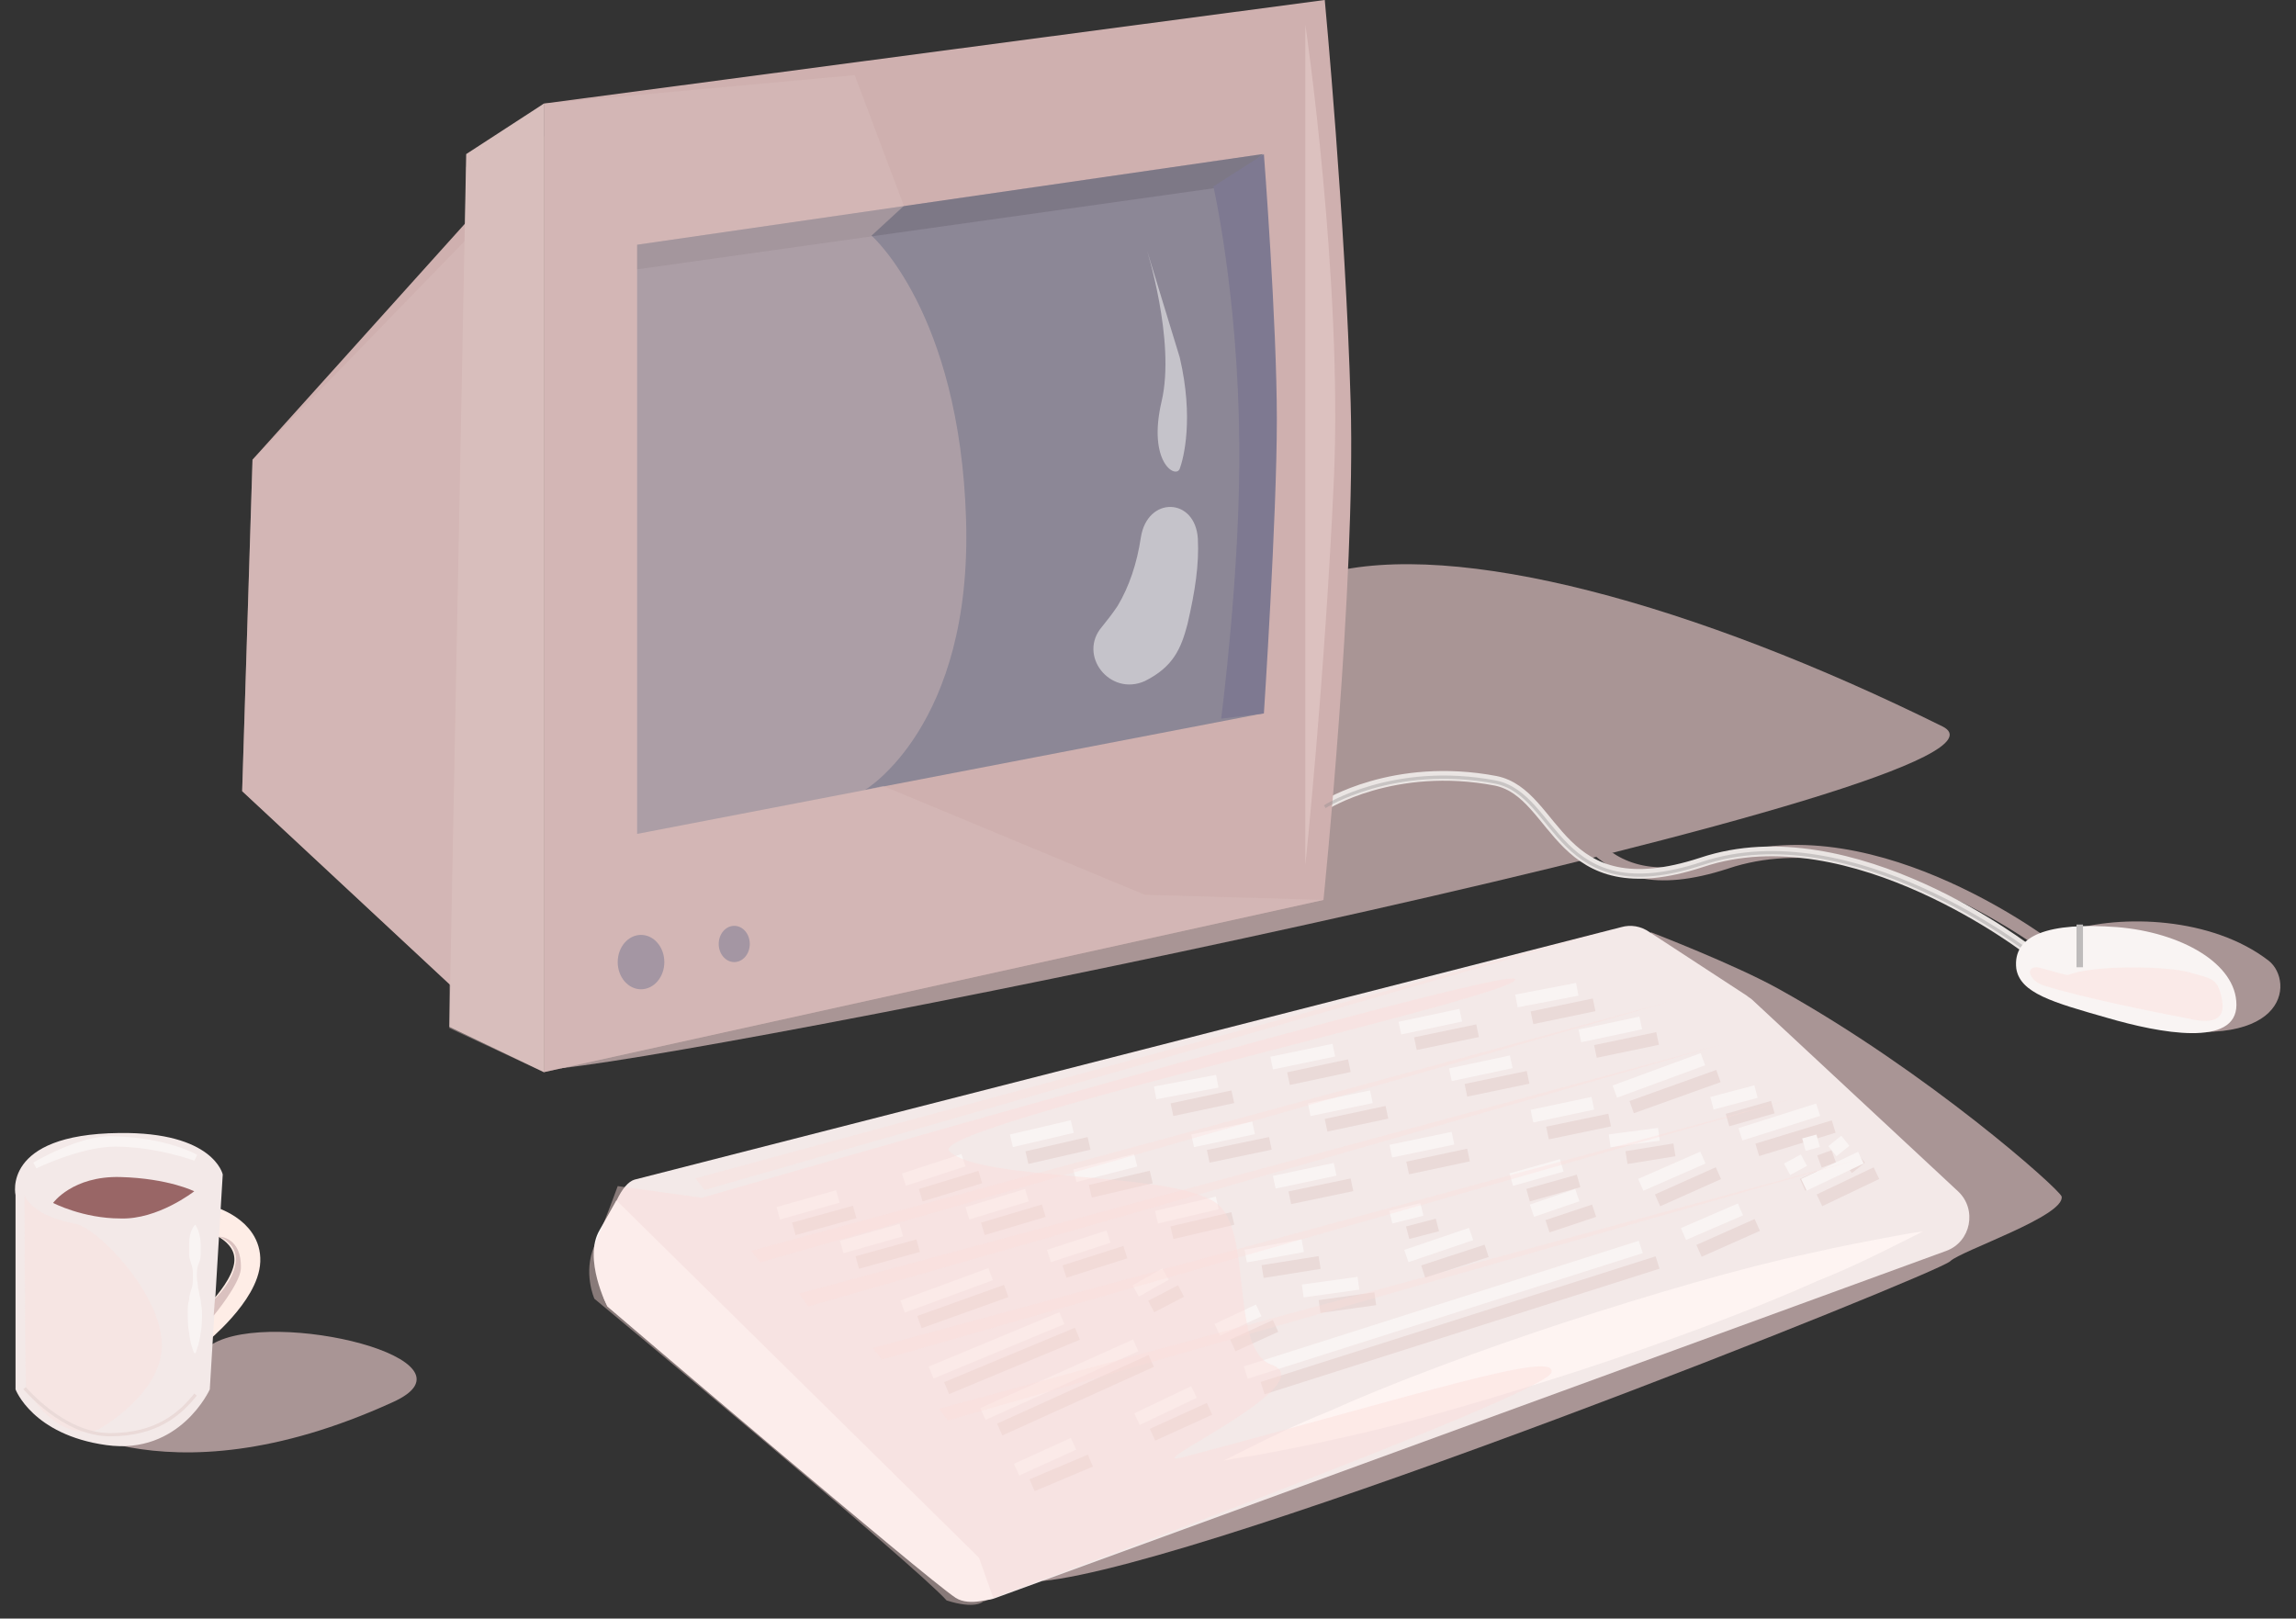 <?xml version="1.0" encoding="utf-8"?>
<!-- Generator: Adobe Illustrator 18.1.1, SVG Export Plug-In . SVG Version: 6.00 Build 0)  -->
<svg version="1.1" xmlns="http://www.w3.org/2000/svg" xmlns:xlink="http://www.w3.org/1999/xlink" x="0px" y="0px"
	 viewBox="0 0 177.3 125" enable-background="new 0 0 177.3 125" xml:space="preserve">
<rect x="0" y="0" width="177.3" height="125" fill="#333333" stroke="none"/>
<g id="bg__x2B__footer">
</g>
<g id="Layer_1">
	<path fill="none" stroke="#A99595" stroke-miterlimit="10" d="M158.7,73.5c0,0-13.8-10.8-25.4-6.9c-11.3,3.7-11-5.3-15.9-6.3
		c-7.9-1.5-13.2,1.9-13.2,1.9"/>
	<path fill="#A99595" d="M3.2,109.1c0,0,9.1,7.4,27.1-0.8c7.4-3.3-9.2-7.3-13.9-4.5"/>
	<path fill="#A99595" d="M127.5,72c0,0,6.5,2.5,9.9,4.4c11.5,6.4,21.6,15.4,21.8,16c0.3,1.5-7.8,4.2-8.6,5
		c-0.8,0.9-57,23.4-70.1,24.7"/>
	<path fill="#A99595" d="M159.7,71.9c4.1-1.3,11.1-1.1,15.5,2.3c2,1.6,1.5,7.5-10.6,4.8"/>
	<path fill="#A99595" d="M102.4,44.3c10-2.7,28.4,2.3,47.6,11.8c8.9,4.4-91.3,24.7-106.7,26.4"/>
	<path fill="none" stroke="#FEEDE6" stroke-width="2" stroke-miterlimit="10" d="M16.1,94.1c0,0,3.1,0.8,3,3.3s-3.8,5.5-3.8,5.5"/>
	<path fill="none" stroke="#EAE5E3" stroke-width="0.75" stroke-miterlimit="10" d="M156.8,73.5c0,0-13.8-10.8-25.4-6.9
		c-11.3,3.7-11-5.3-15.9-6.3c-7.9-1.5-13.2,1.9-13.2,1.9"/>
	<path fill="#CFB0AF" d="M102.2,69.5L42,82.8V8l60.3-8c0,0,1.6,17,2,31.1C104.7,45.1,102.2,69.5,102.2,69.5z"/>
	<polygon fill="#8C8796" points="97.5,55.1 49.2,64.4 49.2,18.9 97.5,11.9 	"/>
	<polygon fill="#CFB0AF" points="42,10.5 19.5,35.5 18.7,61.1 42,82.8 	"/>
	<polygon opacity="0.29" fill="#5B5461" points="97.5,11.9 94.7,14.4 49.2,20.8 49.2,18.9 	"/>
	<path fill="#7E7991" d="M93.7,14.4c0,0,1.9,8.3,2,19.8c0.1,9.8-1.4,21.3-1.4,21.3l3.3-0.4c0,0,1-15.2,1-22.7s-1-20.5-1-20.5
		L93.7,14.4z"/>
	<path opacity="0.68" fill="#E1DFE2" d="M92.5,41.6c-0.2-3.2-3.9-3.3-4.4-0.1c-0.3,2-0.9,3.8-1.8,5.3c-0.4,0.6-0.8,1.1-1.2,1.6
		c-1.9,2.2,0.6,5.4,3.3,4.2c2.2-1.1,2.8-2.5,3.3-4.4C92.3,45.6,92.6,43.6,92.5,41.6z"/>
	<path opacity="0.68" fill="#E1DFE2" d="M88.5,19.1c0,0,2.3,7.2,1.2,11.9s1.1,6,1.4,5.2s1.1-3.9,0-8.6"/>
	<path opacity="0.37" fill="none" stroke="#8C8B8C" stroke-width="0.25" stroke-miterlimit="10" d="M156.8,73.6
		c0,0-13.8-10.8-25.4-6.9c-11.3,3.7-11-5.3-15.9-6.3c-7.9-1.5-13.2,1.9-13.2,1.9"/>
	<polyline fill="#D8BEBC" points="42,82.8 34.7,79.3 36,11.9 42,8 	"/>
	<g>
		<path fill="#F3E9E8" d="M49,91.1l76.2-19.5c0.7-0.2,1.5-0.1,2.2,0.4l7.5,4.9c0.1,0.1,0.3,0.2,0.4,0.3l15.9,14.8
			c1.5,1.4,1,3.9-0.9,4.6l-73.4,26.8c-1,0.4-2.2,0.1-2.9-0.7L47,100.9C45.5,99.4,47,91.7,49,91.1z"/>
		<line fill="none" stroke="#EADAD8" stroke-miterlimit="10" x1="61.3" y1="94.9" x2="66" y2="93.6"/>
		<line fill="none" stroke="#EADAD8" stroke-miterlimit="10" x1="71.1" y1="92.3" x2="75.7" y2="90.9"/>
		<line fill="none" stroke="#EADAD8" stroke-miterlimit="10" x1="79.3" y1="89.4" x2="84.1" y2="88.3"/>
		<line fill="none" stroke="#EADAD8" stroke-miterlimit="10" x1="90.5" y1="85.7" x2="95.2" y2="84.7"/>
		<line fill="none" stroke="#EADAD8" stroke-miterlimit="10" x1="99.5" y1="83.3" x2="104.2" y2="82.3"/>
		<line fill="none" stroke="#EADAD8" stroke-miterlimit="10" x1="109.3" y1="80.6" x2="114.1" y2="79.6"/>
		<line fill="none" stroke="#EADAD8" stroke-miterlimit="10" x1="118.3" y1="78.6" x2="123.1" y2="77.6"/>
		<line fill="none" stroke="#EADAD8" stroke-miterlimit="10" x1="66.2" y1="97.5" x2="70.9" y2="96.2"/>
		<line fill="none" stroke="#EADAD8" stroke-miterlimit="10" x1="75.9" y1="94.9" x2="80.6" y2="93.5"/>
		<line fill="none" stroke="#EADAD8" stroke-miterlimit="10" x1="84.2" y1="92" x2="88.9" y2="90.9"/>
		<line fill="none" stroke="#EADAD8" stroke-miterlimit="10" x1="93.3" y1="89.3" x2="98.1" y2="88.3"/>
		<line fill="none" stroke="#EADAD8" stroke-miterlimit="10" x1="102.4" y1="86.9" x2="107.1" y2="85.9"/>
		<line fill="none" stroke="#EADAD8" stroke-miterlimit="10" x1="113.2" y1="84.2" x2="118" y2="83.2"/>
		<line fill="none" stroke="#EADAD8" stroke-miterlimit="10" x1="123.2" y1="81.2" x2="128" y2="80.2"/>
		<line fill="none" stroke="#EADAD8" stroke-miterlimit="10" x1="71" y1="102.1" x2="77.7" y2="99.7"/>
		<line fill="none" stroke="#EADAD8" stroke-miterlimit="10" x1="126" y1="85.5" x2="132.7" y2="83.1"/>
		<line fill="none" stroke="#EADAD8" stroke-miterlimit="10" x1="82.2" y1="98.2" x2="86.9" y2="96.7"/>
		<line fill="none" stroke="#EADAD8" stroke-miterlimit="10" x1="90.5" y1="95.2" x2="95.2" y2="94.1"/>
		<line fill="none" stroke="#EADAD8" stroke-miterlimit="10" x1="99.6" y1="92.5" x2="104.4" y2="91.5"/>
		<line fill="none" stroke="#EADAD8" stroke-miterlimit="10" x1="108.7" y1="90.2" x2="113.4" y2="89.2"/>
		<line fill="none" stroke="#EADAD8" stroke-miterlimit="10" x1="119.5" y1="87.5" x2="124.3" y2="86.5"/>
		<line fill="none" stroke="#EADAD8" stroke-miterlimit="10" x1="73.1" y1="107.2" x2="83.2" y2="103"/>
		<line fill="none" stroke="#EADAD8" stroke-miterlimit="10" x1="77.2" y1="110.4" x2="88.9" y2="105.1"/>
		<line fill="none" stroke="#EADAD8" stroke-miterlimit="10" x1="79.7" y1="114.7" x2="84.2" y2="112.8"/>
		<line fill="none" stroke="#EADAD8" stroke-miterlimit="10" x1="89" y1="110.8" x2="93.4" y2="108.8"/>
		<line fill="none" stroke="#EADAD8" stroke-miterlimit="10" x1="97.5" y1="107.2" x2="128" y2="97.5"/>
		<line fill="none" stroke="#EADAD8" stroke-miterlimit="10" x1="131.2" y1="96.6" x2="135.7" y2="94.6"/>
		<line fill="none" stroke="#EADAD8" stroke-miterlimit="10" x1="140.5" y1="92.7" x2="144.9" y2="90.6"/>
		<line fill="none" stroke="#EADAD8" stroke-miterlimit="10" x1="139.2" y1="91.5" x2="140.5" y2="90.9"/>
		<line fill="none" stroke="#EADAD8" stroke-miterlimit="10" x1="142.7" y1="90.2" x2="143.7" y2="89.4"/>
		<line fill="none" stroke="#EADAD8" stroke-miterlimit="10" x1="140.5" y1="89.7" x2="141.6" y2="89.3"/>
		<line fill="none" stroke="#EADAD8" stroke-miterlimit="10" x1="135.7" y1="88.8" x2="141.6" y2="87"/>
		<line fill="none" stroke="#EADAD8" stroke-miterlimit="10" x1="133.4" y1="86.5" x2="136.9" y2="85.5"/>
		<line fill="none" stroke="#EADAD8" stroke-miterlimit="10" x1="88.9" y1="100.9" x2="91.2" y2="99.7"/>
		<line fill="none" stroke="#EADAD8" stroke-miterlimit="10" x1="97.5" y1="98.2" x2="101.9" y2="97.5"/>
		<line fill="none" stroke="#EADAD8" stroke-miterlimit="10" x1="108.7" y1="95.2" x2="111" y2="94.6"/>
		<line fill="none" stroke="#EADAD8" stroke-miterlimit="10" x1="118" y1="92.3" x2="121.9" y2="91.2"/>
		<line fill="none" stroke="#EADAD8" stroke-miterlimit="10" x1="125.6" y1="89.4" x2="129.3" y2="88.8"/>
		<line fill="none" stroke="#EADAD8" stroke-miterlimit="10" x1="95.2" y1="103.9" x2="98.5" y2="102.4"/>
		<line fill="none" stroke="#EADAD8" stroke-miterlimit="10" x1="101.9" y1="100.9" x2="106.2" y2="100.3"/>
		<line fill="none" stroke="#EADAD8" stroke-miterlimit="10" x1="109.9" y1="98.2" x2="114.8" y2="96.6"/>
		<line fill="none" stroke="#EADAD8" stroke-miterlimit="10" x1="119.5" y1="94.7" x2="123.1" y2="93.5"/>
		<line fill="none" stroke="#EADAD8" stroke-miterlimit="10" x1="128" y1="92.7" x2="132.7" y2="90.6"/>
		<path fill="#FCF9F8" d="M47.6,92.7l28,27.6l1.1,3.1c0,0-1.8,0.7-2.9,0c-2.3-1.5-26.9-22.5-26.9-22.5s-1.9-3.7-0.6-5.9
			C47.6,92.7,47.6,92.7,47.6,92.7z"/>
		<line fill="none" stroke="#F9F4F3" stroke-miterlimit="10" x1="60.1" y1="93.7" x2="64.7" y2="92.4"/>
		<line fill="none" stroke="#F9F4F3" stroke-miterlimit="10" x1="69.8" y1="91.1" x2="74.4" y2="89.6"/>
		<line fill="none" stroke="#F9F4F3" stroke-miterlimit="10" x1="78.1" y1="88.1" x2="82.8" y2="87"/>
		<line fill="none" stroke="#F9F4F3" stroke-miterlimit="10" x1="89.2" y1="84.4" x2="94" y2="83.5"/>
		<line fill="none" stroke="#F9F4F3" stroke-miterlimit="10" x1="98.2" y1="82.1" x2="103" y2="81.1"/>
		<line fill="none" stroke="#F9F4F3" stroke-miterlimit="10" x1="108.1" y1="79.4" x2="112.8" y2="78.4"/>
		<line fill="none" stroke="#F9F4F3" stroke-miterlimit="10" x1="117.1" y1="77.3" x2="121.8" y2="76.4"/>
		<line fill="none" stroke="#F9F4F3" stroke-miterlimit="10" x1="65" y1="96.3" x2="69.6" y2="95"/>
		<line fill="none" stroke="#F9F4F3" stroke-miterlimit="10" x1="74.7" y1="93.7" x2="79.3" y2="92.3"/>
		<line fill="none" stroke="#F9F4F3" stroke-miterlimit="10" x1="83" y1="90.8" x2="87.7" y2="89.6"/>
		<line fill="none" stroke="#F9F4F3" stroke-miterlimit="10" x1="92.1" y1="88.1" x2="96.8" y2="87.1"/>
		<line fill="none" stroke="#F9F4F3" stroke-miterlimit="10" x1="101.1" y1="85.7" x2="105.9" y2="84.7"/>
		<line fill="none" stroke="#F9F4F3" stroke-miterlimit="10" x1="112" y1="83" x2="116.7" y2="82"/>
		<line fill="none" stroke="#F9F4F3" stroke-miterlimit="10" x1="122" y1="80" x2="126.7" y2="79"/>
		<line fill="none" stroke="#F9F4F3" stroke-miterlimit="10" x1="69.7" y1="100.9" x2="76.5" y2="98.4"/>
		<line fill="none" stroke="#F9F4F3" stroke-miterlimit="10" x1="124.7" y1="84.3" x2="131.5" y2="81.8"/>
		<line fill="none" stroke="#F9F4F3" stroke-miterlimit="10" x1="81" y1="97" x2="85.6" y2="95.5"/>
		<line fill="none" stroke="#F9F4F3" stroke-miterlimit="10" x1="89.3" y1="94" x2="94" y2="92.9"/>
		<line fill="none" stroke="#F9F4F3" stroke-miterlimit="10" x1="98.4" y1="91.3" x2="103.1" y2="90.3"/>
		<line fill="none" stroke="#F9F4F3" stroke-miterlimit="10" x1="107.4" y1="88.9" x2="112.2" y2="87.9"/>
		<line fill="none" stroke="#F9F4F3" stroke-miterlimit="10" x1="118.3" y1="86.2" x2="123" y2="85.2"/>
		<line fill="none" stroke="#F9F4F3" stroke-miterlimit="10" x1="71.9" y1="106" x2="82" y2="101.8"/>
		<line fill="none" stroke="#F9F4F3" stroke-miterlimit="10" x1="75.9" y1="109.2" x2="87.7" y2="103.9"/>
		<line fill="none" stroke="#F9F4F3" stroke-miterlimit="10" x1="78.5" y1="113.5" x2="82.9" y2="111.5"/>
		<line fill="none" stroke="#F9F4F3" stroke-miterlimit="10" x1="87.8" y1="109.6" x2="92.2" y2="107.5"/>
		<line fill="none" stroke="#F9F4F3" stroke-miterlimit="10" x1="96.2" y1="106" x2="126.7" y2="96.3"/>
		<line fill="none" stroke="#F9F4F3" stroke-miterlimit="10" x1="130" y1="95.3" x2="134.4" y2="93.4"/>
		<line fill="none" stroke="#F9F4F3" stroke-miterlimit="10" x1="139.3" y1="91.5" x2="143.7" y2="89.4"/>
		<line fill="none" stroke="#F9F4F3" stroke-miterlimit="10" x1="138" y1="90.3" x2="139.3" y2="89.6"/>
		<line fill="none" stroke="#F9F4F3" stroke-miterlimit="10" x1="141.5" y1="88.9" x2="142.5" y2="88.1"/>
		<line fill="none" stroke="#F9F4F3" stroke-miterlimit="10" x1="139.3" y1="88.4" x2="140.4" y2="88.1"/>
		<line fill="none" stroke="#F9F4F3" stroke-miterlimit="10" x1="134.4" y1="87.6" x2="140.4" y2="85.7"/>
		<line fill="none" stroke="#F9F4F3" stroke-miterlimit="10" x1="132.2" y1="85.2" x2="135.6" y2="84.3"/>
		<line fill="none" stroke="#F9F4F3" stroke-miterlimit="10" x1="87.7" y1="99.7" x2="90" y2="98.4"/>
		<line fill="none" stroke="#F9F4F3" stroke-miterlimit="10" x1="96.2" y1="97" x2="100.6" y2="96.2"/>
		<line fill="none" stroke="#F9F4F3" stroke-miterlimit="10" x1="107.4" y1="94" x2="109.8" y2="93.4"/>
		<line fill="none" stroke="#F9F4F3" stroke-miterlimit="10" x1="116.7" y1="91.1" x2="120.6" y2="90"/>
		<line fill="none" stroke="#F9F4F3" stroke-miterlimit="10" x1="124.3" y1="88.1" x2="128.1" y2="87.6"/>
		<line fill="none" stroke="#F9F4F3" stroke-miterlimit="10" x1="94" y1="102.7" x2="97.2" y2="101.2"/>
		<line fill="none" stroke="#F9F4F3" stroke-miterlimit="10" x1="100.6" y1="99.7" x2="104.9" y2="99.1"/>
		<line fill="none" stroke="#F9F4F3" stroke-miterlimit="10" x1="108.6" y1="97" x2="113.6" y2="95.3"/>
		<line fill="none" stroke="#F9F4F3" stroke-miterlimit="10" x1="118.3" y1="93.5" x2="121.8" y2="92.3"/>
		<line fill="none" stroke="#F9F4F3" stroke-miterlimit="10" x1="126.7" y1="91.5" x2="131.5" y2="89.4"/>
	</g>
	<path fill="#F9F4F3" d="M155.7,74.8c-0.3-2.6,2.5-3.6,7.8-3.2c4.9,0.4,9.2,2.8,9.2,6c0,3.3-5.9,2.2-10,1
		C158.5,77.4,156,76.7,155.7,74.8z"/>
	<path opacity="0.41" fill="#FCDCD8" d="M157.8,76.1c-1-0.3-1.5-1.4-0.5-1.4c0.2,0,2.1,0.6,2.4,0.6c1.9-0.8,7.7-0.7,9.4-0.2
		c1.7,0.5,2.2,0.4,2.5,2.2c0.3,1.8-1.3,1.7-2.9,1.3C166.5,78.2,160.6,77,157.8,76.1z"/>
	<line fill="none" stroke="#BEBBBB" stroke-width="0.5" stroke-miterlimit="10" x1="160.6" y1="74.7" x2="160.6" y2="71.4"/>
	<path fill="#F3E9E8" d="M1.2,92.3v15c0,0,1.3,3.5,7,4.3s8-4.3,8-4.3l1-16.6c0,0-0.7-3.3-8-3.2C0.1,87.6,1.2,92.3,1.2,92.3z"/>
	<path fill="#996666" d="M4.1,92.9c0,0,1.5-2.1,5.2-2s5.7,1.1,5.7,1.1s-2.8,2.2-5.7,2.1C6.4,94.1,4.1,92.9,4.1,92.9z"/>
	<path fill="none" stroke="#F9F4F3" stroke-width="0.5" stroke-miterlimit="10" d="M2.7,90c0,0,3.5-1.7,6.2-1.7
		c3.2,0,6.2,1.1,6.2,1.1s-2.2-1.3-6.4-1.4C6.2,87.9,2.7,90,2.7,90z"/>
	<ellipse fill="#7E7991" cx="49.5" cy="74.3" rx="1.8" ry="2.1"/>
	<ellipse fill="#7E7991" cx="56.7" cy="72.9" rx="1.2" ry="1.4"/>
	<path opacity="0.42" fill="#D8BEBC" d="M66,5.8l3.8,10.1l-2.5,2.3c0,0,6.8,5.9,7.3,21.9S66.8,61,66.8,61l1.4-0.3l20.2,8.4l13.8,0.4
		L42,82.8l-7.3-3.4V76l-16-14.9l0.8-25.6l16.4-16.9l0.1-5.7L42,8L66,5.8z"/>
	<path opacity="0.8" fill="#E0C5C3" d="M100.8,1.9c0,0,2.9,19.8,2.2,35.2s-2.2,29.7-2.2,29.7"/>
	<g>
		<path fill="#FEF4F2" d="M94.5,112.8c0,0,0.8-0.4,2.2-1.1c1.4-0.7,3.4-1.7,5.9-2.7c4.9-2.2,11.6-4.7,18.3-6.9
			c6.8-2.2,13.6-4.2,18.8-5.3c2.6-0.6,4.8-1,6.4-1.3c1.5-0.3,2.4-0.4,2.4-0.4s-0.8,0.4-2.2,1.1c-1.4,0.7-3.4,1.7-5.9,2.7
			c-4.9,2.2-11.6,4.7-18.3,6.9c-6.8,2.2-13.6,4.2-18.8,5.3c-2.6,0.6-4.8,1-6.4,1.3C95.4,112.6,94.5,112.8,94.5,112.8z"/>
	</g>
	<path opacity="0.42" fill="#FCDCD8" d="M54.2,92.5c0,0,62-17.9,62.8-16.9c1,1.2-45.6,11.4-43.7,13.3c2.5,2.4,17.1,1.5,20.6,4
		c2.9,2,1,11.3,4.3,12.5c4.2,1.5-11.1,8.3-6.7,7.1c18.1-4.8,28.8-8.3,28.3-6.5s-43.9,17.7-43.9,17.7s-0.6,0.6-2.8-0.1
		c-2.3-2.6-27.2-23.3-27.2-23.3s-0.9-2,0-4.1c0.9-2.1,1.8-4.6,1.8-4.6L54.2,92.5z"/>
	<polyline opacity="0.32" fill="#FCDCD8" points="58,96.6 129.1,77.3 58.7,97.5 	"/>
	<polyline opacity="0.32" fill="#FCDCD8" points="53.7,91 124.8,71.7 54.4,91.9 	"/>
	<polyline opacity="0.32" fill="#FCDCD8" points="61.7,99.9 132.8,80.7 62.4,100.9 	"/>
	<polyline opacity="0.32" fill="#FCDCD8" points="67.4,104.1 138.6,84.8 68.1,105 	"/>
	<polyline opacity="0.32" fill="#FCDCD8" points="72.5,108.8 143.6,89.5 73.2,109.7 	"/>
	<path opacity="0.32" fill="#FCDCD8" d="M1.9,92.3c0,0,0.5,1.6,3.9,2.2c1.7,0.3,6.7,5.4,6.7,9.4c0,3.8-4.9,6.5-4.9,6.5
		s-2.9,1.3-5.6-3.2C1.9,101.9,1.9,92.3,1.9,92.3z"/>
	<path opacity="0.94" fill="#D8BEBC" d="M16.9,95.5c0,0,1.5,0.5,1.3,2c-0.2,1.5-1.6,2.8-1.6,2.8l-0.1,1.3c0,0,2-2.4,2.1-3.6
		C18.7,95.5,16.9,95.5,16.9,95.5z"/>
	<g>
		<path fill="#F9F4F3" d="M15.1,94.6c0,0,0.1,0.2,0.2,0.4c0.1,0.3,0.2,0.7,0.2,1.1c0,0.2,0,0.5,0,0.8c0,0.3-0.1,0.6-0.2,0.8
			c-0.1,0.3-0.1,0.6-0.1,0.9c0,0.3,0.1,0.6,0.1,0.9c0.1,0.3,0.1,0.6,0.2,0.9c0,0.3,0.1,0.6,0.1,0.9c0,0.6,0,1.1-0.1,1.6
			c-0.1,0.9-0.4,1.6-0.4,1.6l-0.1,0c0,0-0.3-0.6-0.4-1.6c-0.1-0.5-0.1-1-0.1-1.6c0-0.3,0-0.6,0.1-0.9c0-0.3,0.1-0.6,0.2-0.9
			c0.1-0.3,0.1-0.6,0.1-0.9c0-0.3,0-0.6-0.1-0.9c-0.1-0.3-0.2-0.6-0.2-0.8c0-0.3,0-0.5,0-0.8c0-0.5,0.1-0.9,0.2-1.1
			C14.9,94.8,15,94.6,15.1,94.6L15.1,94.6z"/>
	</g>
	<path fill="none" stroke="#EADAD8" stroke-width="0.25" stroke-miterlimit="10" d="M1.9,107.2c0,0,3,3.6,6.6,3.6
		c3.6,0,5.4-1.6,6.6-3.1"/>
</g>
<g id="notes">
</g>
</svg>
